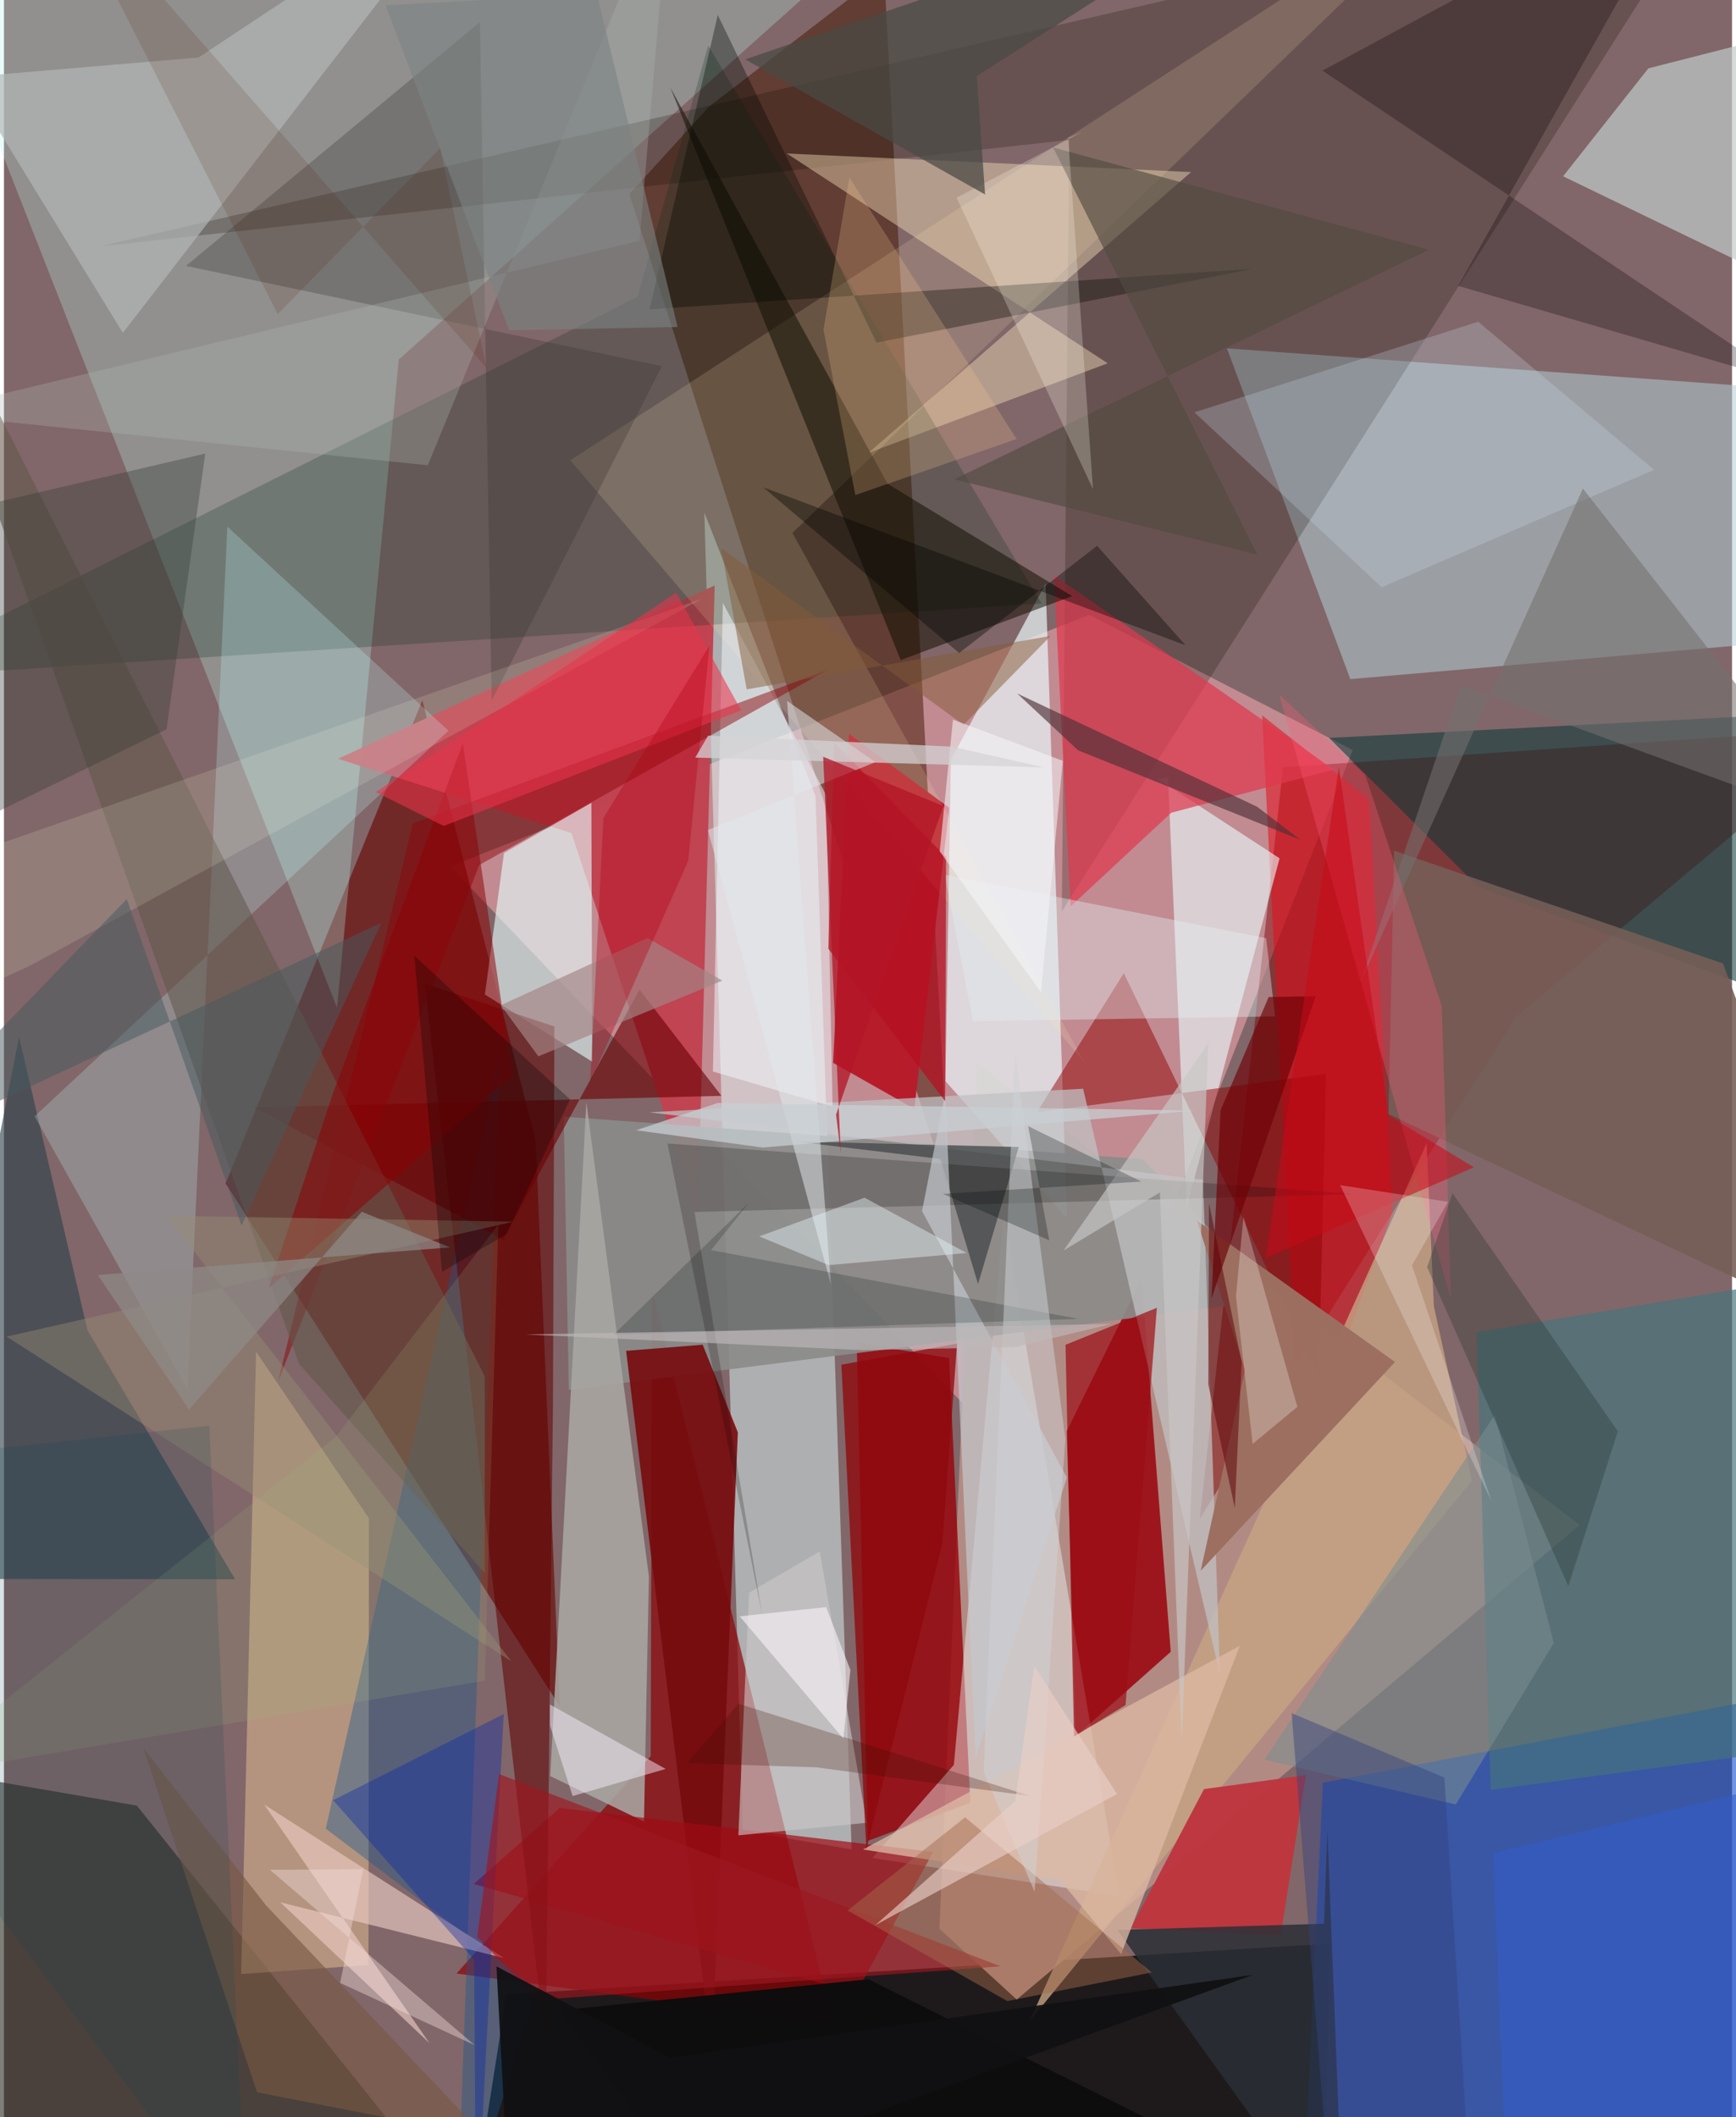<svg xmlns="http://www.w3.org/2000/svg" width="228" height="278" viewBox="0 0 836 1024"><path fill="#816769" d="M0 0h836v1024H0z"/><path fill="#fcadb8" fill-opacity=".514" d="M525.013 297.372L215.888 418.997l293.457 307.45 143.191-363.66z"/><path fill="#1c191a" fill-opacity=".976" d="M638.572 1074.553l2.738-134.476-398.194 24.49-13.054 82.898z"/><path fill="#074cce" fill-opacity=".592" d="M862.018 1086l-233.47-21.629 9.503-202.102L898 812.604z"/><path fill="#6c120e" fill-opacity=".718" d="M202.395 338.697L107.247 572.37l161.631 252.864-11.676-273.65z"/><path fill="#b18c84" fill-opacity=".988" d="M452.545 932.894l18.169-418.825 291.561 223.544-272.33 229.495z"/><path fill="#431701" fill-opacity=".514" d="M425.79-13.582l-84.728 65.171-38.527 42.32 154.76 483.101z"/><path fill="#e1ffff" fill-opacity=".471" d="M338.821 247.856l53.799 137.16 17.455 509.5-52.654-9.12z"/><path fill="#b2ced5" fill-opacity=".541" d="M651.34 328.474l-59.7-159.98 306.276 22.219L898 307.07z"/><path fill="#b6f4e8" fill-opacity=".298" d="M161.123 487.412l29.878-313.518L450.184-57.813-54.18-62z"/><path fill="#8d0004" fill-opacity=".686" d="M400.942 978.9l-87.466-355.803-.574 226.262-93.965 105.152z"/><path fill="#7c0003" fill-opacity=".459" d="M618.791 371.116L898 351.94 731.43 491.76 578.525 734.405z"/><path fill="#9a030c" fill-opacity=".855" d="M550.32 618.639l-36.146 73.472 4.254 147.708 46.03-40.897z"/><path fill="#e8f5f7" fill-opacity=".71" d="M458.108 367.505l-2.658 155.403 58.82 66.227-10.348-306.853z"/><path fill="#990007" fill-opacity=".792" d="M417.93 890.351l49.567-18.409-10.295-215.075-44.646-7.496z"/><path fill="#c04351" fill-opacity=".988" d="M161.648 366.986l182.175-83.809-8.096 304.717-61.184-184.964z"/><path fill="#130d00" fill-opacity=".227" d="M46.446 119.168L515.368 67.69l-3.613 373.128L831.005-62z"/><path fill="#25281e" fill-opacity=".592" d="M234.417 1086L-62 1075.024v-223.45l126.306 21.731z"/><path fill="#b61c2b" fill-opacity=".992" d="M401.129 514.058l7.648-159.093 48.54 35.749-16.907 145.581z"/><path fill="#f4fafc" fill-opacity=".427" d="M483.658 587.153l55.992 329.96-119.576-18.49 39.477-45.037z"/><path fill="#e9c397" fill-opacity=".494" d="M114.76 954.78l61.576-4.397.243-216.042-54.626-80.61z"/><path fill="#8b8b8a" fill-opacity=".918" d="M270.826 540.09l279.977 20.534 65.44 67.893-342.972 43.682z"/><path fill="#ffe8c1" fill-opacity=".408" d="M418.196 219.066l115.751-43.354-155.2-101.464 195.562 8.975z"/><path fill="#093737" fill-opacity=".553" d="M641.067 356.913l71.989 71.896 184.214 67.667.73-152.803z"/><path fill="#e8feff" fill-opacity=".608" d="M284.594 513.52l-.41-125.218-42.284 24.254-9.232 68.467z"/><path fill="#c2cbcb" fill-opacity=".698" d="M795.517 33.063L754.27 85.26 898 154.826 893.855 7.938z"/><path fill="#e40b17" fill-opacity=".529" d="M608.66 346.019l51.741 40.545 11.34 200.108-44.615 121.84z"/><path fill="#072e1b" fill-opacity=".235" d="M306.532 143.577l34.147-121.57 161.332 269.886L-62 328.173z"/><path fill="#eafefe" fill-opacity=".596" d="M572.166 583.991l-9.036-207.85-5.03.492 59.01 38.506z"/><path fill="#a9a7a2" fill-opacity=".867" d="M264.268 859.015l17.484-325.875 30.25 229.28-2.382 118.616z"/><path fill="#770c0f" fill-opacity=".91" d="M342.471 993.01l12.563-300.207-17.012-42.41-37.044 2.959z"/><path fill="#45747c" fill-opacity=".675" d="M719.27 865.683L898 841.9l-20.855-224.78-164.697 27.245z"/><path fill="#df394e" fill-opacity=".71" d="M507.945 278.204l8.06 160.192 48.697-45.304 78.712-20.898z"/><path fill="#9f0b13" fill-opacity=".69" d="M227.287 911.209l41.529-36.761 180.704 21.257-37.283 68.25z"/><path fill="#c7a584" fill-opacity=".784" d="M710.162 716.244l-214.099 261.49 192.175-424.718 3.51 78.739z"/><path fill="#16578f" fill-opacity=".388" d="M240.033 510.026L218.822 1086l39.302-124.08-102.452-77.454z"/><path fill="#2e414a" fill-opacity=".62" d="M111.839 763.848l-71.394-120.31L7.306 501.44l-51.514 262.235z"/><path fill="#ffe5b2" fill-opacity=".157" d="M381.427 257.73L712.952-62 273.96 222.628l248.738 291.174z"/><path fill="#bd373f" fill-opacity=".988" d="M580.548 865.318l-35.413 67.277 72.503 3.373 12.19-77.401z"/><path fill="#110f02" fill-opacity=".529" d="M427.47 234.002l89.3 54.321-82.968 30.933-111.42-276.88z"/><path fill="#900003" fill-opacity=".486" d="M639.624 519.38l-139.916 18.635 42.041-67.334 94.337 194.748z"/><path fill="#c2fcff" fill-opacity=".239" d="M88.74 671.785l19.342-417.058 106.947 98.68L14.84 539.913z"/><path fill="#610001" fill-opacity=".557" d="M203.522 475.685l62.765 20.795-.699 182.707-3.5 312.033z"/><path fill="#b2b6b7" fill-opacity=".69" d="M57.521 161.025l-75.836-123.65 112.43-9.559L229.718-62z"/><path fill="#c1c0c3" fill-opacity=".737" d="M588.292 810.092l-66.218-283.513-209.899 11.395 267.892 32.633z"/><path fill="#f1f4f9" fill-opacity=".533" d="M342.96 518.258l57.921 17.007-3.111-150.798-49.983-92.858z"/><path fill="#3b3430" fill-opacity=".302" d="M88.052 128.602l230.233 48.508-82.362 161.776L230.256 10.7z"/><path fill="#eecec5" fill-opacity=".612" d="M133.717 920.085l72.142 68.115-79.927-115.372 116.095 74.275z"/><path fill="#6b0104" fill-opacity=".616" d="M121.018 535.596l120.481 63.85 65.966-120.83 39.623 51.402z"/><path fill="#cac8c9" fill-opacity=".612" d="M355.283 887.676l5.156-117.356 34.221-19.978 22.724 131.28z"/><path fill="#080008" fill-opacity=".278" d="M862.988 184.852L637.814 34.16 816.037-62 703.525 138.264z"/><path fill="#755e56" fill-opacity=".882" d="M898 646.728l-66.37-180.739-159.122-54.538-2.695 127.383z"/><path fill="#8c060a" fill-opacity=".482" d="M398.179 324.15l-200.384 74.158-65.133 269.864 97.282-249.799z"/><path fill="#62564a" fill-opacity=".569" d="M142.701 659.558l89.932 101.282-.064-95.195L-62 81.922z"/><path fill="#2a2f36" fill-opacity=".843" d="M648.163 1086l-7.913-200.57-1.657 45-99.909 3.037z"/><path fill="#434748" fill-opacity=".753" d="M382.688 552.057l70.416 8.502 18.13 60.447 19.695-66.234z"/><path fill="#000600" fill-opacity=".345" d="M312.35 149.613L345.317 7.241l76.806 158.474 181.785-35.652z"/><path fill="#cae0ef" fill-opacity=".247" d="M713.195 155.602L575.94 199.431l90.534 84.595 131.79-56.776z"/><path fill="#9c6f61" fill-opacity=".992" d="M600.383 662.523l-23.277-72.17 95.853 68.398-94.008 100.96z"/><path fill="#080003" fill-opacity=".204" d="M653.868 577.52l-319.83 8.677 32.808 194.963-45.856-228.097z"/><path fill="#f7c78c" fill-opacity=".235" d="M396.462 159.47l12.522-73.592 80.905 126.453-78.028 27.12z"/><path fill="#c4c9cf" fill-opacity=".678" d="M470.048 850.474l44.165-135.884-70.075-128.772 11.19-57.352z"/><path fill="#0d0d0e" fill-opacity=".98" d="M347.503 1079.683l-78.807-107.367 149.5-15.022L675.834 1086z"/><path fill="#e3f1f3" fill-opacity=".392" d="M455.14 423.09l155.472 30.695 4.315 37.792-146.2 2.35z"/><path fill="#0928ac" fill-opacity=".38" d="M241.776 829.034l-82.533 41.66 68.215 77.078.899 138.228z"/><path fill="#b41021" fill-opacity=".725" d="M455.327 532.587l-56.504-73.716 2.773-99.761 54.186 55.438z"/><path fill="#ddb9a4" fill-opacity=".769" d="M510.825 909.264l29.628 35.897 57.415-149.141-182.267 98.52z"/><path fill="#4e3036" fill-opacity=".647" d="M606.23 390.193l-116.057-54.767 29.476 27.468 107.516 43.286z"/><path fill="#323a34" fill-opacity=".353" d="M78.654 352.717l18.73-133.34L-62 256.503v164.896z"/><path fill="#9c0d14" fill-opacity=".706" d="M513.56 650.43l44.195-17.88-15.146 192.102-24.947 15.254z"/><path fill="#8d0004" fill-opacity=".522" d="M158.756 529.979l-30.665 93.136 117.793-102.91L221.973 359.5z"/><path fill="#e1e8ec" fill-opacity=".518" d="M340.552 401.458l59.499 219.81-21.202-282.25 42.717 29.616z"/><path fill="#acb8b0" fill-opacity=".302" d="M205.06 225.028l-244.719-25.172 347.096-83.417L322.783-62z"/><path fill="#7a8d90" fill-opacity=".553" d="M609.764 851.097l111.463-166.73 28.552 110.285-47.417 78.119z"/><path fill="#514a41" fill-opacity=".627" d="M606.332 268.265l-146.597-36.433L689.413 120.77 507.519 71.307z"/><path fill="#ebf5fb" fill-opacity=".427" d="M398.951 611.878l-33.56-13.87 50.945-18.726 49.41 26.755z"/><path fill="#73706f" fill-opacity=".565" d="M704.744 331.503l-48.83 144.434L763.86 236.303l128.024 163.498z"/><path fill="#001014" fill-opacity=".196" d="M294.903 645.56l65.666-64.003-18.52 23.09 177.635 33.224z"/><path fill="#ff5d7d" fill-opacity=".302" d="M616.873 335.897l41.55 38.644 37.172 112.077 4.455 142.06z"/><path fill="#8e080e" fill-opacity=".78" d="M417.207 894.514l36.728-148.026 7.164-96.629-55.984 10.19z"/><path fill="#978c74" fill-opacity=".42" d="M245.514 803.566L78.672 588.004l167.823 2.873L1.291 646.448z"/><path fill="#f2f8dc" fill-opacity=".149" d="M12.81 466.982l-69.17 31.599 23.425-79.682 370.599-129.265z"/><path fill="#fffbed" fill-opacity=".247" d="M521.487 63.924L460.87 95.628l65.975 140.957-12.003-169.97z"/><path fill="#e9344a" fill-opacity=".569" d="M356.659 343.58l-31.467-56.876-145.328 96.402 32.895 16.383z"/><path fill="#494a44" fill-opacity=".722" d="M470.633 36.84l4.003 57.223-116.08-65.357L625.16-62z"/><path fill="#6d0105" fill-opacity=".651" d="M588.555 537.048l23.277-54.837 22.726-.357-50.41 146.244z"/><path fill="#25342e" fill-opacity=".329" d="M688.477 612.889l12.296-35.77 79.972 115.142-23.945 74.904z"/><path fill="#835b37" fill-opacity=".49" d="M506.368 307.543L359.3 333.423l-12.328-68.341 117.226 85.516z"/><path fill="#000300" fill-opacity=".369" d="M571.641 312.106l-204.322-76.413 94.792 80.147 66.7-51.874z"/><path fill="#465a5e" fill-opacity=".502" d="M182.524 446.404L-62 560.32 59.422 434.872l55.509 157.924z"/><path fill="#c8c7c5" fill-opacity=".663" d="M559.207 576.736l10.562 265.28L582.633 504.6l-70.024 100.211z"/><path fill="#9c1820" fill-opacity=".655" d="M239.548 858.048l-10.618 78.808 29.44 30.406 223.756-16.213z"/><path fill="#a26a4d" fill-opacity=".475" d="M408.138 924.025l56.826-45.039 90.308 75.01-69.858 13.858z"/><path fill="#cfd3d7" fill-opacity=".498" d="M498.597 915.004l14.874-219.144-24.341-186.794-15.195 347.961z"/><path fill="#785843" fill-opacity=".627" d="M126.699 921.463L67.41 845.407l55.024 166.55 110.437 21.566z"/><path fill="#a48585" fill-opacity=".671" d="M240.367 486.173l18.15 24.748 89.022-36.647-36.268-20.581z"/><path fill="#f5f6fa" fill-opacity=".553" d="M452.693 411.788l6.398-63.735 53.15 19.922-10.576 111.94z"/><path fill="#f7f1ff" fill-opacity=".478" d="M275.093 868.693l-10.895-34.011-.07-10.27 55.992 31.162z"/><path fill="#c70918" fill-opacity=".557" d="M610.326 608.579l35.466-237.584 23.975 168.542 41.332 25.034z"/><path fill="#fdfcf1" fill-opacity=".275" d="M596.001 626.964l8.068 71.414 21.655-17.931-26.07-92.018z"/><path fill="#fffbff" fill-opacity=".235" d="M646.406 573.208l73.08 152.56-38.341-113.764 17.472-30.717z"/><path fill="#c9cfd4" fill-opacity=".722" d="M367.067 555.032l-61.26-8.375 39.43-13.19 230.939 3.688z"/><path fill="#000a0a" fill-opacity=".263" d="M505.68 599.891l-51.428-22.452 95.988-5.958-54.741-26.763z"/><path fill="#335eca" fill-opacity=".549" d="M898 1086l-21.283-227.55-156.343 37.904 6.455 158.459z"/><path fill="#5c0006" fill-opacity=".51" d="M582.59 669.47l.372-87.467 15.79 76.771-3.31 70.611z"/><path fill="#f3dedc" fill-opacity=".416" d="M128.66 904.368l45.118-.307-11.128 55 65.048 30.09z"/><path fill="#3e0d00" fill-opacity=".255" d="M330.334 852.808l62.427 1.957 103.704 13.89-141.1-44.644z"/><path fill="#9fb87e" fill-opacity=".165" d="M-46.258 859.662l278.833-46.732 6.603-220.675-78.592 102.621z"/><path fill="#b30015" fill-opacity=".361" d="M290.015 395.591l-6.388 127.8 47.38-106.972 10.297-104.14z"/><path fill="#004557" fill-opacity=".153" d="M-42.44 704.64l3.841 173.404L117.516 1086 99.323 689.594z"/><path fill="#8f8a87" fill-opacity=".71" d="M89.538 681.828l83.548-95.736 42.708 17.225-170.41 13.369z"/><path fill="#040406" fill-opacity=".294" d="M211.908 615.204l31.276-18.364 30.629-65.145-75.254-69.37z"/><path fill="#7b8483" fill-opacity=".596" d="M325.883 158.174l-81.477 1.565L184.558 2.577l102.264-5.605z"/><path fill="#fff7fd" fill-opacity=".557" d="M355.916 781.758l41.815-4.452 11.762 30.42-3.438 33.131z"/><path fill="#541705" fill-opacity=".141" d="M132.446 151.97l78.548-80.347 22.44 106.343L23.58-62z"/><path fill="#d4d3d6" fill-opacity=".729" d="M503.024 371.158l-44.448-10.055-117.896-5.318-6.268 10.638z"/><path fill="#beb8b9" fill-opacity=".647" d="M535.863 640.35l-283.403 5.067L415 653.012l74.205-1.482z"/><path fill="#34427d" fill-opacity=".447" d="M639.865 1042.414L711.079 1086l-14.244-226.233-73.904-31.202z"/><path fill="#b31626" fill-opacity=".761" d="M402.545 539.132l2.285 18.716-8.508-191.827 58.133 23.84z"/><path fill="#ead0c7" fill-opacity=".631" d="M498.476 805.901l-9.263 65.146-67.698 60.103 116.954-63.459z"/><path fill="#101012" fill-opacity=".941" d="M245.375 1086l-7.106-134.91 84.093 44.226 281.893-40.153z"/></svg>